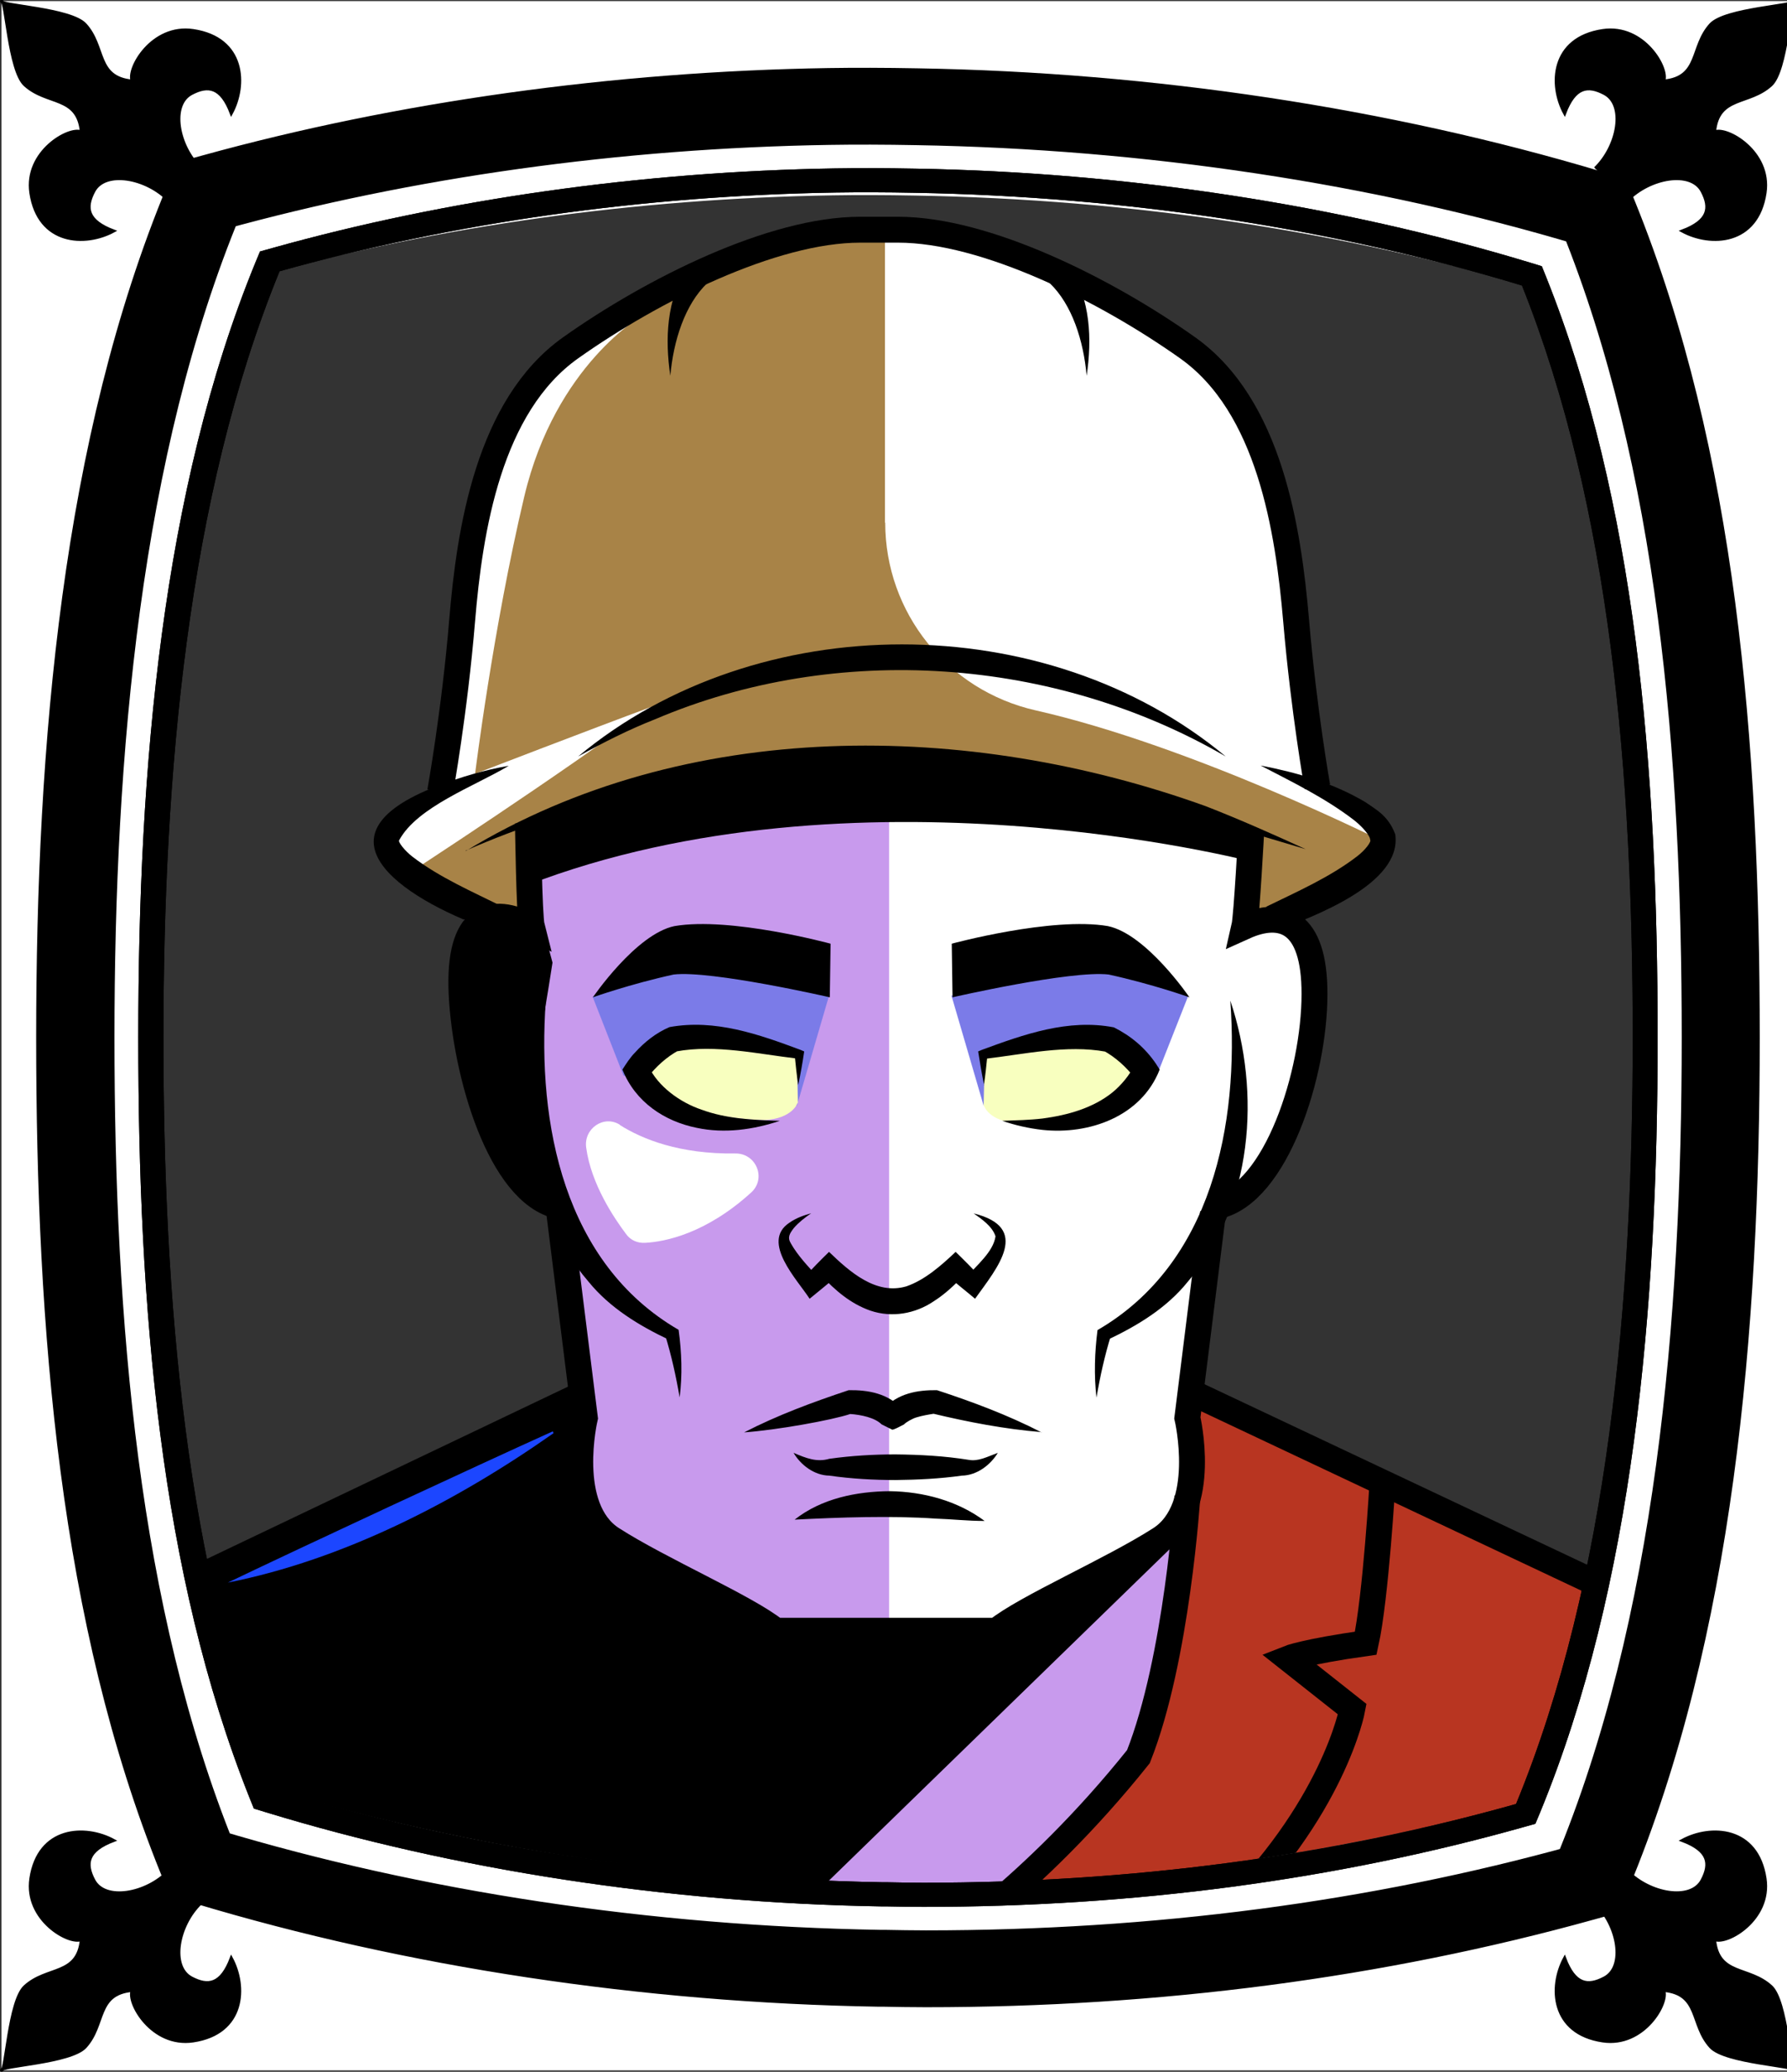 <svg id="Capa_2" xmlns="http://www.w3.org/2000/svg" xmlns:xlink="http://www.w3.org/1999/xlink" viewBox="0 0 69.02 80">
<rect x="0" y="0" width="69.02" height="80" fill="#333333" stroke="none"/>
<defs >
<style >
.cls-1{fill:#c89aed;}.cls-2{fill:#fff;}.cls-3{fill:#f8ffbf;}.cls-4{fill:#7b7be8;}.cls-5{fill:#a88347;}.cls-6{fill:#782ab5;}.cls-7{stroke:#000;stroke-miterlimit:10;}.cls-7,.cls-8,.cls-9,.cls-10{fill:none;}.cls-11{fill:#1c46ff;}.cls-8{stroke:#deb778;stroke-dasharray:0 0 0 4.06;stroke-linecap:round;stroke-linejoin:round;}.cls-12{fill:#deb778;}.cls-13{fill:url(#USGS_19_Inundación_de_tierra_2);}.cls-10{stroke:#1d1d1b;stroke-dasharray:0 0 2 2;stroke-width:.3px;}.cls-14{fill:#fcf0c5;}.cls-15{fill:#b83521;}
</style>
<pattern id="USGS_19_Inundación_de_tierra_2" x="0" y="0" width="72" height="72" patternTransform="translate(-452.48 -16423) rotate(-90)" patternUnits="userSpaceOnUse" viewBox="0 0 72 72">
<g >
<rect class="cls-9" width="72" height="72">
</rect>
<g >
<line class="cls-10" x1="71" y1="71" x2="144.44" y2="71">
</line>
<line class="cls-10" x1="71" y1="67" x2="144.44" y2="67">
</line>
<line class="cls-10" x1="71" y1="63" x2="144.44" y2="63">
</line>
<line class="cls-10" x1="71" y1="59" x2="144.44" y2="59">
</line>
<line class="cls-10" x1="71" y1="55" x2="144.44" y2="55">
</line>
<line class="cls-10" x1="71" y1="51" x2="144.44" y2="51">
</line>
<line class="cls-10" x1="71" y1="47" x2="144.44" y2="47">
</line>
<line class="cls-10" x1="71" y1="43" x2="144.44" y2="43">
</line>
<line class="cls-10" x1="71" y1="39" x2="144.44" y2="39">
</line>
<line class="cls-10" x1="71" y1="35" x2="144.44" y2="35">
</line>
<line class="cls-10" x1="71" y1="31" x2="144.44" y2="31">
</line>
<line class="cls-10" x1="71" y1="27" x2="144.44" y2="27">
</line>
<line class="cls-10" x1="71" y1="23" x2="144.44" y2="23">
</line>
<line class="cls-10" x1="71" y1="19" x2="144.44" y2="19">
</line>
<line class="cls-10" x1="71" y1="15" x2="144.44" y2="15">
</line>
<line class="cls-10" x1="71" y1="11" x2="144.44" y2="11">
</line>
<line class="cls-10" x1="71" y1="7" x2="144.44" y2="7">
</line>
<line class="cls-10" x1="71" y1="3" x2="144.44" y2="3">
</line>
</g>
<g >
<line class="cls-10" x1="-1" y1="71" x2="72.44" y2="71">
</line>
<line class="cls-10" x1="-1" y1="67" x2="72.44" y2="67">
</line>
<line class="cls-10" x1="-1" y1="63" x2="72.44" y2="63">
</line>
<line class="cls-10" x1="-1" y1="59" x2="72.44" y2="59">
</line>
<line class="cls-10" x1="-1" y1="55" x2="72.44" y2="55">
</line>
<line class="cls-10" x1="-1" y1="51" x2="72.44" y2="51">
</line>
<line class="cls-10" x1="-1" y1="47" x2="72.44" y2="47">
</line>
<line class="cls-10" x1="-1" y1="43" x2="72.44" y2="43">
</line>
<line class="cls-10" x1="-1" y1="39" x2="72.44" y2="39">
</line>
<line class="cls-10" x1="-1" y1="35" x2="72.44" y2="35">
</line>
<line class="cls-10" x1="-1" y1="31" x2="72.44" y2="31">
</line>
<line class="cls-10" x1="-1" y1="27" x2="72.44" y2="27">
</line>
<line class="cls-10" x1="-1" y1="23" x2="72.44" y2="23">
</line>
<line class="cls-10" x1="-1" y1="19" x2="72.44" y2="19">
</line>
<line class="cls-10" x1="-1" y1="15" x2="72.44" y2="15">
</line>
<line class="cls-10" x1="-1" y1="11" x2="72.44" y2="11">
</line>
<line class="cls-10" x1="-1" y1="7" x2="72.44" y2="7">
</line>
<line class="cls-10" x1="-1" y1="3" x2="72.44" y2="3">
</line>
<line class="cls-10" x1="1.04" y1="69" x2="74.48" y2="69">
</line>
<line class="cls-10" x1="1.04" y1="65" x2="74.48" y2="65">
</line>
<line class="cls-10" x1="1.04" y1="61" x2="74.48" y2="61">
</line>
<line class="cls-10" x1="1.04" y1="57" x2="74.48" y2="57">
</line>
<line class="cls-10" x1="1.04" y1="53" x2="74.48" y2="53">
</line>
<line class="cls-10" x1="1.04" y1="49" x2="74.48" y2="49">
</line>
<line class="cls-10" x1="1.04" y1="45" x2="74.48" y2="45">
</line>
<line class="cls-10" x1="1.04" y1="41" x2="74.48" y2="41">
</line>
<line class="cls-10" x1="1.04" y1="37" x2="74.48" y2="37">
</line>
<line class="cls-10" x1="1.04" y1="33" x2="74.48" y2="33">
</line>
<line class="cls-10" x1="1.04" y1="29" x2="74.48" y2="29">
</line>
<line class="cls-10" x1="1.04" y1="25" x2="74.48" y2="25">
</line>
<line class="cls-10" x1="1.04" y1="21" x2="74.48" y2="21">
</line>
<line class="cls-10" x1="1.04" y1="17" x2="74.48" y2="17">
</line>
<line class="cls-10" x1="1.04" y1="13" x2="74.48" y2="13">
</line>
<line class="cls-10" x1="1.04" y1="9" x2="74.48" y2="9">
</line>
<line class="cls-10" x1="1.04" y1="5" x2="74.48" y2="5">
</line>
<line class="cls-10" x1="1.04" y1="1" x2="74.48" y2="1">
</line>
</g>
<g >
<line class="cls-10" x1="-73" y1="71" x2=".44" y2="71">
</line>
<line class="cls-10" x1="-73" y1="67" x2=".44" y2="67">
</line>
<line class="cls-10" x1="-73" y1="63" x2=".44" y2="63">
</line>
<line class="cls-10" x1="-73" y1="59" x2=".44" y2="59">
</line>
<line class="cls-10" x1="-73" y1="55" x2=".44" y2="55">
</line>
<line class="cls-10" x1="-73" y1="51" x2=".44" y2="51">
</line>
<line class="cls-10" x1="-73" y1="47" x2=".44" y2="47">
</line>
<line class="cls-10" x1="-73" y1="43" x2=".44" y2="43">
</line>
<line class="cls-10" x1="-73" y1="39" x2=".44" y2="39">
</line>
<line class="cls-10" x1="-73" y1="35" x2=".44" y2="35">
</line>
<line class="cls-10" x1="-73" y1="31" x2=".44" y2="31">
</line>
<line class="cls-10" x1="-73" y1="27" x2=".44" y2="27">
</line>
<line class="cls-10" x1="-73" y1="23" x2=".44" y2="23">
</line>
<line class="cls-10" x1="-73" y1="19" x2=".44" y2="19">
</line>
<line class="cls-10" x1="-73" y1="15" x2=".44" y2="15">
</line>
<line class="cls-10" x1="-73" y1="11" x2=".44" y2="11">
</line>
<line class="cls-10" x1="-73" y1="7" x2=".44" y2="7">
</line>
<line class="cls-10" x1="-73" y1="3" x2=".44" y2="3">
</line>
<line class="cls-10" x1="-70.96" y1="69" x2="2.48" y2="69">
</line>
<line class="cls-10" x1="-70.96" y1="65" x2="2.48" y2="65">
</line>
<line class="cls-10" x1="-70.96" y1="61" x2="2.48" y2="61">
</line>
<line class="cls-10" x1="-70.96" y1="57" x2="2.48" y2="57">
</line>
<line class="cls-10" x1="-70.96" y1="53" x2="2.48" y2="53">
</line>
<line class="cls-10" x1="-70.96" y1="49" x2="2.48" y2="49">
</line>
<line class="cls-10" x1="-70.96" y1="45" x2="2.48" y2="45">
</line>
<line class="cls-10" x1="-70.96" y1="41" x2="2.48" y2="41">
</line>
<line class="cls-10" x1="-70.96" y1="37" x2="2.48" y2="37">
</line>
<line class="cls-10" x1="-70.96" y1="33" x2="2.48" y2="33">
</line>
<line class="cls-10" x1="-70.96" y1="29" x2="2.48" y2="29">
</line>
<line class="cls-10" x1="-70.96" y1="25" x2="2.48" y2="25">
</line>
<line class="cls-10" x1="-70.96" y1="21" x2="2.48" y2="21">
</line>
<line class="cls-10" x1="-70.96" y1="17" x2="2.48" y2="17">
</line>
<line class="cls-10" x1="-70.96" y1="13" x2="2.48" y2="13">
</line>
<line class="cls-10" x1="-70.96" y1="9" x2="2.48" y2="9">
</line>
<line class="cls-10" x1="-70.96" y1="5" x2="2.48" y2="5">
</line>
<line class="cls-10" x1="-70.96" y1="1" x2="2.48" y2="1">
</line>
</g>
</g>
</pattern>
</defs>

<g id="Capa_9">
<g >
<g >
<path class="cls-1" d="M62.33,61.46l-1.91,12.22-27.49,3.69-24.57-5.48-1.27-10.69,15.02-7.51-.51-7.12s-2.16-1.66-3.06-3.82c-.89-2.17-1.14-6.24-.5-7.13-.66-.63-1.24-1.14-1.71-1.58-.01-.01-.01-.02-.02-.02-1.51-1.43-1.83-2.07,.2-3.24,1.34-6.83,1.02-15.02,6.74-18.33,5.99-3.31,9.55-4.2,13.75-3.31,4.2,.9,10.31,4.71,11.58,7.26,1.28,2.55,2.42,14,2.42,14,0,0,2.08,1.2,2.4,2.09,.04,.11,.05,.23,.02,.33-.25,.89-3.44,2.8-3.44,2.8,0,0,.89,1.4,.64,4.45-.25,3.06-1.53,5.6-3.31,6.5-1.27,4.71-1.27,6.87-1.27,6.87l16.29,8.02Z">
</path>
<path class="cls-2" d="M34.34,63.37V31.11l13.8,1.31-.26,3.24s2.03-.81,2.87,1.15-.91,8.83-3.44,9.77c-1.41,4.49-1.5,7.85-1.5,7.85,0,0,.93,3.17-.37,4.48s-7.27,4.48-7.27,4.48h-3.82Z">
</path>
<path class="cls-5" d="M53.4,32.49c-1.28,1.07-2.59,2.07-3.59,2.59-1.25,.45-1.93,.57-1.93,.57l.23-3.87s-13.52-5.34-27.5,0c.3,3.19,.8,4.22-.68,4.21,0,0-2.04-.97-3.6-1.95-.01-.01-.01-.02-.02-.02-1.51-1.43-1.83-2.07,.2-3.24,1.34-6.83,1.02-15.02,6.74-18.33,5.99-3.31,9.55-4.2,13.75-3.31,4.2,.9,10.31,4.71,11.58,7.26,1.28,2.55,2.42,14,2.42,14,0,0,2.08,1.2,2.4,2.09Z">
</path>
<path class="cls-15" d="M22.52,54.32s.19,7.43,.68,9.56,1.16,4.25,1.16,4.25l7.63,7.43,4.15-.19,7.82-7.72s1.54-8.01,1.83-9.36c.39-2.32,.29-4.44,.29-4.44l15.83,7.24v10.33l-4.05,4.05-27.03,2.61-20.46-4.92-2.7-12.35,14.86-6.47Z">
</path>
<path d="M45.7,59.31l-18.49,17.98-18.83-4.6-.72-11.89,14.86-6.47s-.42,4,.34,4.56,7.16,3.92,7.16,3.92l8.43,.09,7.24-3.58Z">
</path>
<path d="M48.25,33.25s-15.24-3.95-27.89,.93l.26-2.4s8.37-3.13,16.78-2.34c8.7,.86,11.14,2.8,11.14,2.8l-.29,1.01Z">
</path>
<path d="M20.8,35.16l.54,2.01s-.29,1.87-.44,2.65,.49,7.12,.49,7.12c0,0-2.11-1.47-3.09-4.91s-1.18-5.3-.2-6.09,2.7-.79,2.7-.79Z">
</path>
<path class="cls-2" d="M34.18,20.18V9.18s1.54-.51,6.8,1.54c6.35,2.82,8.14,7.31,8.66,10.13s.9,9.3,.9,9.3l2.87,2.34s-7.36-3.69-13.41-5.06c-3.4-.77-5.81-3.77-5.81-7.25Z">
</path>
<polygon class="cls-4" points="37.99 42.69 36.75 38.45 43.14 36.41 45.88 38.49 44.68 41.53 37.99 42.69">
</polygon>
<polygon class="cls-4" points="30.78 42.69 32.02 38.45 25.62 36.41 22.89 38.49 24.08 41.53 30.78 42.69">
</polygon>
<path class="cls-3" d="M37.99,42.69l.05-2.06s3.64-.67,4.55-.53c1.25,.62,1.49,1.29,1.49,1.29,0,0-.77,1.87-4.79,1.97-1.1-.05-1.29-.67-1.29-.67Z">
</path>
<path class="cls-3" d="M30.82,42.58l-.05-2.06s-3.64-.67-4.55-.53c-1.25,.62-1.49,1.29-1.49,1.29,0,0,.77,1.87,4.79,1.97,1.1-.05,1.29-.67,1.29-.67Z">
</path>
<path class="cls-2" d="M23.94,43.44c.87,.55,2.31,1.13,4.46,1.1,.81-.01,1.21,.97,.61,1.51-1.75,1.59-3.33,1.9-4.09,1.94-.29,.02-.57-.1-.74-.34-.45-.6-1.35-1.92-1.54-3.34-.1-.73,.68-1.27,1.3-.88Z">
</path>
<path class="cls-2" d="M24.83,12.17s-3.37,1.9-4.58,7-1.9,10.71-1.9,10.71c0,0,4.49-1.73,6.82-2.59-3.46,2.59-9.59,6.57-9.59,6.57-1.99-1.73,1.3-3.54,1.3-3.54,0,0,1.3-11.84,2.59-14.08s5.36-4.06,5.36-4.06Z">
</path>
<path d="M19.07,35.95c-3.13-1.06-7.43-3.6-2.15-5.61,.89-.34,1.8-.61,2.73-.77-1.3,.78-3.53,1.58-4.23,2.87-.06,.06,.2,.4,.51,.64,1.04,.8,2.31,1.35,3.5,1.94,0,0-.36,.93-.36,.93h0Z">
</path>
<path d="M48.91,35.01c1.19-.58,2.46-1.14,3.5-1.94,.32-.24,.57-.58,.51-.64,0-.17-.33-.54-.66-.79-1.09-.83-2.34-1.44-3.57-2.08,1.4,.27,2.79,.67,4.04,1.41,.41,.29,.89,.52,1.16,1.25,.27,1.92-3.17,3.17-4.62,3.73,0,0-.36-.93-.36-.93h0Z">
</path>
<path d="M17.99,32.86c8.5-5.17,19.42-5.03,28.58-1.73,1.31,.51,2.59,1.08,3.86,1.66-1.94-.57-4.05-1.25-6.03-1.7-8.7-2.04-18.15-1.88-26.42,1.76h0Z">
</path>
<path class="cls-7" d="M50.88,30.38s-.52-2.91-.82-6.42-1.03-8.29-4.19-10.53-7.8-4.56-11.18-4.56h-1.47c-3.38,0-8.02,2.32-11.18,4.56s-3.9,7.02-4.19,10.53-.85,6.61-.85,6.61">
</path>
<path class="cls-7" d="M20.39,31.79s.05,3.6,.15,3.99c-1.58-.84-2.86-.44-2.71,2.61s1.48,7.69,3.74,8.18">
</path>
<path d="M21.08,38.64c-.34,4.76,.7,10.14,5.13,12.71,.12,.87,.15,1.75,.04,2.61-.14-.82-.32-1.63-.56-2.41l.14,.18c-1.14-.54-2.28-1.23-3.1-2.24-2.53-2.94-2.84-7.29-1.65-10.86h0Z">
</path>
<path class="cls-7" d="M48.33,32.06s-.18,3.33-.27,3.72c1.42-.64,2.72-.26,2.71,2.61,0,3.06-1.48,7.69-3.74,8.18">
</path>
<path d="M47.52,38.64c1.19,3.56,.88,7.92-1.65,10.86-.82,1.02-1.96,1.7-3.1,2.24l.14-.18c-.24,.78-.42,1.58-.56,2.41-.1-.87-.07-1.75,.04-2.61,4.43-2.57,5.47-7.95,5.13-12.71h0Z">
</path>
<path class="cls-7" d="M46.85,46.83l-.99,7.92s.82,3.48-1.05,4.68-5.21,2.64-6.32,3.54h-3.33s-1.87,0-1.87,0h-3.33c-1.11-.9-4.45-2.34-6.32-3.54s-1.05-4.68-1.05-4.68l-.99-7.92">
</path>
<line class="cls-7" x1="22.31" y1="53.92" x2="6.69" y2="61.37">
</line>
<line class="cls-7" x1="45.88" y1="53.7" x2="62.14" y2="61.37">
</line>
<path d="M47.34,29.21c-6.59-3.83-15.01-4.43-22.03-1.44-1.02,.4-2.01,.9-2.98,1.44,6.93-5.77,18.08-5.77,25.01,0h0Z">
</path>
<path d="M25.89,14.51c-.21-1.42-.15-2.92,.65-4.21,0,0,.78,.63,.78,.63-.87,.83-1.31,2.23-1.43,3.58h0Z">
</path>
<path d="M41.97,14.51c-.12-1.35-.56-2.75-1.43-3.58l.78-.63c.8,1.29,.86,2.79,.65,4.21h0Z">
</path>
<path d="M40.23,55.3c-1.45-.12-2.84-.39-4.22-.72h.12c-.26,.04-.5,.08-.73,.15-.15,.04-.43,.2-.48,.27-.05,.02-.43,.24-.47,.2,0,0-.4-.2-.4-.2-.26-.26-.79-.37-1.21-.4-.72,.24-2.84,.62-4.1,.71,1.3-.67,2.66-1.17,4.04-1.63,.75-.01,1.52,.12,2.07,.73,0,0-.4-.2-.4-.2h.07s-.4,.2-.4,.2c.55-.61,1.32-.74,2.07-.73,1.37,.45,2.74,.96,4.04,1.63h0Z">
</path>
<path d="M38.54,56.1c-.28,.46-.8,.87-1.39,.88-.85,.12-1.71,.16-2.56,.17-.85,0-1.72-.05-2.56-.17-.59-.01-1.11-.42-1.38-.88,.49,.21,.9,.37,1.38,.23,.85-.12,1.72-.17,2.56-.17,.94,.01,1.89,.06,2.82,.21,.38,.07,.72-.12,1.13-.27h0Z">
</path>
<path d="M30.69,58.68c1.04-.82,2.39-1.09,3.68-1.1,1.3,.02,2.61,.37,3.66,1.15-.66,0-1.27-.07-1.88-.09-1.75-.12-3.7-.05-5.47,.04h0Z">
</path>
<path d="M22.9,38.51s1.66-2.44,3.15-2.75c2.17-.37,6.03,.68,6.03,.68l-.03,2.07s-4.58-1.05-6.03-.88c-1.69,.37-3.12,.88-3.12,.88Z">
</path>
<path d="M30.83,41.9c-.06-.4-.1-.79-.14-1.19l.13,.17c-1.54-.18-3.19-.56-4.7-.28,0,0,.09-.04,.09-.04-.46,.25-.89,.64-1.2,1.05,0,0,.04-.44,.04-.44,.35,.77,1.21,1.4,2.05,1.68,.95,.35,1.99,.4,3.02,.43-1.02,.34-2.13,.5-3.21,.27-1.24-.25-2.37-.99-2.87-2.25,.14-.22,.31-.48,.48-.65,.37-.41,.82-.77,1.34-.99,1.76-.32,3.45,.28,5.06,.88,0,0,.14,.06,.14,.06-.06,.43-.14,.86-.23,1.3h0Z">
</path>
<path d="M45.94,38.51s-1.66-2.44-3.15-2.75c-2.17-.37-6.03,.68-6.03,.68l.03,2.07s4.58-1.05,6.03-.88c1.69,.37,3.12,.88,3.12,.88Z">
</path>
<path d="M38.01,41.9c-.09-.43-.16-.86-.23-1.3l.14-.06c1.63-.6,3.34-1.21,5.1-.87,.66,.33,1.21,.79,1.63,1.41l.14,.22c-.71,1.82-2.73,2.52-4.52,2.33-.54-.06-1.06-.18-1.56-.35,.53-.02,1.05-.03,1.56-.09,.97-.13,1.94-.4,2.7-1.01,.34-.28,.67-.68,.81-1l.04,.44c-.31-.41-.74-.8-1.2-1.05,0,0,.09,.04,.09,.04-1.51-.28-3.16,.1-4.7,.28,0,0,.13-.17,.13-.17-.04,.4-.08,.79-.14,1.19h0Z">
</path>
<path d="M37.59,46.85c2.26,.55,.93,2.1,.07,3.3-.34-.29-.72-.58-1.05-.88,0,0,.61-.02,.61-.02-.36,.38-.72,.72-1.16,1-.71,.48-1.61,.64-2.44,.36-.77-.27-1.36-.78-1.9-1.36l.61,.02c-.33,.29-.71,.59-1.06,.88-.47-.73-1.89-2.19-.79-2.93,.27-.19,.56-.29,.85-.37-.25,.17-.49,.36-.67,.57-.16,.21-.26,.36-.11,.6,.26,.46,.68,.91,1.07,1.32l-.55-.03c.3-.32,.63-.66,.95-.97,.79,.76,1.81,1.68,2.99,1.33,.72-.25,1.35-.81,1.9-1.33,.32,.31,.65,.64,.95,.97,0,0-.55,.03-.55,.03,.41-.49,1.05-.99,1.14-1.6-.12-.38-.52-.66-.85-.89h0Z">
</path>
<path class="cls-7" d="M22.43,57.78s.39,6.26,1.89,10.05c4.11,5.15,8.16,7.7,8.16,7.7">
</path>
<path class="cls-7" d="M45.86,57.78s-.39,6.26-1.89,10.05c-4.11,5.15-8.16,7.7-8.16,7.7">
</path>
<path class="cls-7" d="M15.65,57.19s.26,4.5,.65,6.26c2.35,.33,3,.59,3,.59l-2.48,1.96s.72,3.91,5.09,8.09">
</path>
<path class="cls-7" d="M53.4,57.19s-.26,4.5-.65,6.26c-2.35,.33-3,.59-3,.59l2.48,1.96s-.72,3.91-5.09,8.09">
</path>
</g>
<path class="cls-11" d="M21.38,55.34c-3.78,2.66-8.14,4.89-12.58,5.77,3.11-1.49,9.41-4.42,12.55-5.84,0,0,.03,.07,.03,.07h0Z">
</path>
</g>
</g>
 <g
     id="g2850">
    <g
       id="g2837">
      <path
         id="path1951"
         d="M 0.057 0.043 L 0.057 79.943 L 69.309 79.943 L 69.309 0.043 L 0.057 0.043 z M 33.615 3.596 C 34.206 3.596 34.787 3.605 35.422 3.615 C 44.431 3.767 53.471 5.134 61.561 7.555 L 62.064 7.707 L 62.25 8.164 C 66.07 17.605 66.99 28.726 66.99 40.062 C 66.99 51.399 65.973 63.026 61.988 72.578 L 61.791 73.045 L 61.275 73.186 C 53.274 75.404 44.692 76.529 35.76 76.529 C 35.212 76.529 34.676 76.52 34.15 76.51 L 33.943 76.51 C 24.902 76.358 15.86 74.99 7.793 72.559 L 7.289 72.406 L 7.104 71.951 C 3.294 62.52 2.375 51.369 2.375 40.062 C 2.375 28.756 3.382 17.127 7.355 7.555 L 7.553 7.09 L 8.066 6.947 C 15.51 4.891 23.785 3.737 32.006 3.605 C 32.542 3.595 33.079 3.596 33.615 3.596 z "
         style="opacity:1;vector-effect:none;fill:#ffffff;fill-opacity:1;fill-rule:nonzero;stroke:none;stroke-width:1.952;stroke-linecap:butt;stroke-linejoin:miter;stroke-miterlimit:4;stroke-dasharray:none;stroke-dashoffset:0;stroke-opacity:1" />
    </g>
    <path
       id="path1154-8-2"
       d="m 33.675,6.611 c 0.558,0 1.115,0.01 1.683,0.019 8.427,0.143 16.803,1.405 24.363,3.67 3.573,8.831 4.444,19.417 4.444,29.762 0,10.344 -0.953,21.399 -4.681,30.335 -7.436,2.064 -15.43,3.274 -23.774,3.274 -0.506,0 -1.012,-0.01 -1.518,-0.019 h -0.176 C 25.568,73.509 17.192,72.089 9.643,69.814 6.08,61.002 5.209,50.415 5.209,40.062 c 0,-10.353 0.953,-21.389 4.661,-30.325 C 16.82,7.816 24.463,6.745 32.178,6.621 c 0.496,-0.01 1.002,-0.01 1.498,-0.01 m 0,-0.956 c -0.506,0 -1.012,0 -1.518,0.01 C 24.401,5.789 16.593,6.879 9.57,8.819 L 9.085,8.953 8.899,9.392 C 5.15,18.424 4.2,29.394 4.2,40.062 c 0,10.668 0.868,21.189 4.462,30.087 l 0.176,0.43 0.475,0.143 c 7.612,2.294 16.142,3.584 24.673,3.727 h 0.196 c 0.496,0.01 1.002,0.019 1.518,0.019 8.427,0 16.524,-1.061 24.074,-3.154 l 0.485,-0.134 0.186,-0.44 c 3.759,-9.013 4.72,-19.984 4.72,-30.679 0,-10.695 -0.868,-21.189 -4.472,-30.096 L 60.517,9.536 60.042,9.392 C 52.41,7.108 43.879,5.818 35.379,5.675 34.78,5.665 34.233,5.656 33.675,5.656 Z"
       style="fill:#ff0000;stroke:#ffffff;stroke-width:1.843;stroke-miterlimit:4;stroke-dasharray:none" />
    <path
       id="path1154"
       d="m 33.615,4.608 c 0.591,0 1.182,0.01 1.784,0.02 8.932,0.152 17.81,1.489 25.822,3.89 3.787,9.36 4.71,20.58 4.71,31.544 0,10.964 -1.01,22.681 -4.962,32.152 -7.881,2.188 -16.354,3.302 -25.198,3.302 -0.536,0 -1.073,-0.01 -1.609,-0.02 H 33.976 C 25.022,75.344 16.145,74.007 8.143,71.596 4.366,62.256 3.444,51.036 3.444,40.062 c 0,-10.974 1.01,-22.67 4.94,-32.142 7.367,-2.036 15.467,-3.171 23.644,-3.302 0.525,-0.01 1.062,-0.01 1.587,-0.01 m 0,-1.013 c -0.536,0 -1.073,0 -1.609,0.01 C 23.785,3.737 15.51,4.891 8.066,6.948 L 7.552,7.09 7.355,7.556 C 3.381,17.128 2.374,28.755 2.374,40.062 c 0,11.307 0.919,22.458 4.729,31.889 l 0.186,0.456 0.504,0.152 c 8.067,2.431 17.109,3.799 26.151,3.951 h 0.208 c 0.525,0.01 1.062,0.02 1.609,0.02 8.932,0 17.514,-1.124 25.516,-3.343 l 0.514,-0.142 0.197,-0.466 c 3.984,-9.552 5.002,-21.18 5.002,-32.517 0,-11.336 -0.919,-22.458 -4.74,-31.899 L 62.064,7.708 61.561,7.556 C 53.471,5.135 44.43,3.767 35.421,3.615 c -0.635,-0.01 -1.215,-0.02 -1.806,-0.02 z"
       style="fill:#000000;stroke:#000000;stroke-width:1.954;stroke-miterlimit:4;stroke-dasharray:none" />
    <g
       id="g1810">
      <path
         d="M 6.513,7.743 C 5.649,6.848 4.059,6.568 3.627,7.382 3.284,8.029 3.363,8.531 4.395,8.92 3.296,9.519 1.486,9.445 1.189,7.447 0.953,5.855 2.675,4.886 3.14,5.092 3.003,3.682 1.822,4.069 0.958,3.281 0.343,2.719 0.231,-0.026 0.056,0.044 -0.014,0.219 2.732,0.33 3.294,0.946 4.082,1.81 3.694,2.991 5.104,3.128 4.899,2.662 5.868,0.941 7.459,1.177 9.457,1.473 9.531,3.284 8.933,4.383 8.543,3.35 8.042,3.272 7.394,3.615 6.58,4.046 6.86,5.637 7.756,6.501"
         style="fill:#000000;stroke:#000000;stroke-width:0.111px;stroke-linecap:butt;stroke-linejoin:miter;stroke-opacity:1"
         id="path1737-3" />
      <path
         d="m 62.851,7.743 c 0.865,-0.895 2.455,-1.175 2.886,-0.361 0.343,0.647 0.265,1.149 -0.768,1.538 1.099,0.599 2.909,0.525 3.206,-1.473 0.236,-1.592 -1.485,-2.56 -1.951,-2.355 0.137,-1.41 1.318,-1.022 2.181,-1.81 0.616,-0.562 0.727,-3.308 0.902,-3.238 0.07,0.175 -2.676,0.286 -3.238,0.902 C 65.283,1.81 65.67,2.991 64.26,3.128 64.465,2.662 63.497,0.941 61.905,1.177 c -1.998,0.296 -2.072,2.107 -1.473,3.206 0.389,-1.033 0.891,-1.111 1.538,-0.768 0.814,0.431 0.534,2.022 -0.361,2.886"
         style="fill:#000000;stroke:#000000;stroke-width:0.111px;stroke-linecap:butt;stroke-linejoin:miter;stroke-opacity:1"
         id="path1737-3-5" />
      <path
         d="m 62.851,72.244 c 0.865,0.895 2.455,1.175 2.886,0.361 0.343,-0.647 0.265,-1.149 -0.768,-1.538 1.099,-0.599 2.909,-0.525 3.206,1.473 0.236,1.592 -1.485,2.56 -1.951,2.355 0.137,1.41 1.318,1.022 2.181,1.81 0.616,0.562 0.727,3.308 0.902,3.238 0.07,-0.175 -2.676,-0.286 -3.238,-0.902 -0.788,-0.864 -0.401,-2.045 -1.81,-2.181 0.205,0.465 -0.764,2.187 -2.355,1.951 -1.998,-0.296 -2.072,-2.107 -1.473,-3.206 0.389,1.033 0.891,1.111 1.538,0.768 0.814,-0.431 0.534,-2.022 -0.361,-2.886"
         style="fill:#000000;stroke:#000000;stroke-width:0.111px;stroke-linecap:butt;stroke-linejoin:miter;stroke-opacity:1"
         id="path1737-3-7" />
      <path
         d="M 6.513,72.244 C 5.649,73.14 4.059,73.42 3.627,72.606 3.284,71.958 3.363,71.457 4.395,71.067 c -1.099,-0.599 -2.909,-0.525 -3.206,1.473 -0.236,1.592 1.485,2.56 1.951,2.355 -0.137,1.41 -1.318,1.022 -2.181,1.81 -0.616,0.562 -0.727,3.308 -0.902,3.238 C -0.014,79.769 2.732,79.657 3.294,79.042 4.082,78.178 3.694,76.997 5.104,76.86 4.899,77.325 5.868,79.047 7.459,78.811 9.457,78.514 9.531,76.704 8.933,75.605 8.543,76.637 8.042,76.716 7.394,76.373 6.58,75.941 6.86,74.351 7.756,73.487"
         style="fill:#000000;stroke:#000000;stroke-width:0.111px;stroke-linecap:butt;stroke-linejoin:miter;stroke-opacity:1"
         id="path1737-3-5-5" />
    </g>
    <path
       id="path1154-9"
       d="m 33.713,7.426 c 0.537,0 1.074,0.009 1.62,0.019 8.112,0.14 16.174,1.371 23.451,3.581 3.44,8.616 4.277,18.945 4.277,29.037 0,10.092 -0.917,20.878 -4.506,29.596 -7.158,2.014 -14.852,3.04 -22.884,3.04 -0.487,0 -0.974,-0.009 -1.461,-0.019 H 34.041 C 25.909,72.54 17.847,71.309 10.58,69.089 7.15,60.492 6.312,50.163 6.312,40.062 c 0,-10.101 0.918,-20.868 4.486,-29.587 6.69,-1.874 14.047,-2.919 21.473,-3.04 0.477,-0.009 0.964,-0.009 1.441,-0.009 m 0,-0.932 c -0.487,0 -0.974,0 -1.461,0.009 C 24.786,6.624 17.27,7.687 10.511,9.58 L 10.043,9.71 9.864,10.139 c -3.609,8.812 -4.523,19.515 -4.523,29.923 0,10.408 0.835,20.673 4.295,29.354 l 0.169,0.42 0.457,0.14 c 7.327,2.238 15.538,3.497 23.749,3.637 h 0.189 c 0.477,0.009 0.964,0.019 1.461,0.019 8.112,0 15.906,-1.035 23.173,-3.077 l 0.467,-0.131 0.179,-0.429 c 3.619,-8.793 4.543,-19.497 4.543,-29.932 0,-10.435 -0.835,-20.673 -4.304,-29.363 l -0.169,-0.42 -0.457,-0.14 C 51.746,7.911 43.535,6.652 35.353,6.512 34.777,6.503 34.25,6.493 33.713,6.493 Z"
       style="fill:#000000;stroke:none;stroke-width:1.786;stroke-miterlimit:4;stroke-dasharray:none" />
    <path
       id="path1154-9-3"
       d="m 33.713,7.426 c 0.537,0 1.074,0.009 1.62,0.019 8.112,0.14 16.174,1.371 23.451,3.581 3.44,8.616 4.277,18.945 4.277,29.037 0,10.092 -0.917,20.878 -4.506,29.596 -7.158,2.014 -14.852,3.04 -22.884,3.04 -0.487,0 -0.974,-0.009 -1.461,-0.019 H 34.041 C 25.909,72.54 17.847,71.309 10.58,69.089 7.15,60.492 6.312,50.163 6.312,40.062 c 0,-10.101 0.918,-20.868 4.486,-29.587 6.69,-1.874 14.047,-2.919 21.473,-3.04 0.477,-0.009 0.964,-0.009 1.441,-0.009 m 0,-0.932 c -0.487,0 -0.974,0 -1.461,0.009 C 24.786,6.624 17.27,7.687 10.511,9.58 L 10.043,9.71 9.864,10.139 C 6.256,18.951 5.341,29.654 5.341,40.062 c 0,10.408 0.835,20.673 4.295,29.354 l 0.169,0.42 0.457,0.14 c 7.327,2.238 15.538,3.497 23.749,3.637 h 0.189 c 0.477,0.009 0.964,0.019 1.461,0.019 8.112,0 15.906,-1.035 23.173,-3.077 l 0.467,-0.131 0.179,-0.429 c 3.619,-8.793 4.543,-19.497 4.543,-29.932 0,-10.435 -0.835,-20.673 -4.304,-29.363 l -0.169,-0.42 -0.457,-0.14 C 51.746,7.911 43.535,6.652 35.353,6.512 34.777,6.503 34.25,6.493 33.713,6.493 Z"
       style="fill:#000000;stroke:none;stroke-width:1.786;stroke-miterlimit:4;stroke-dasharray:none" />
  </g>
</svg>
